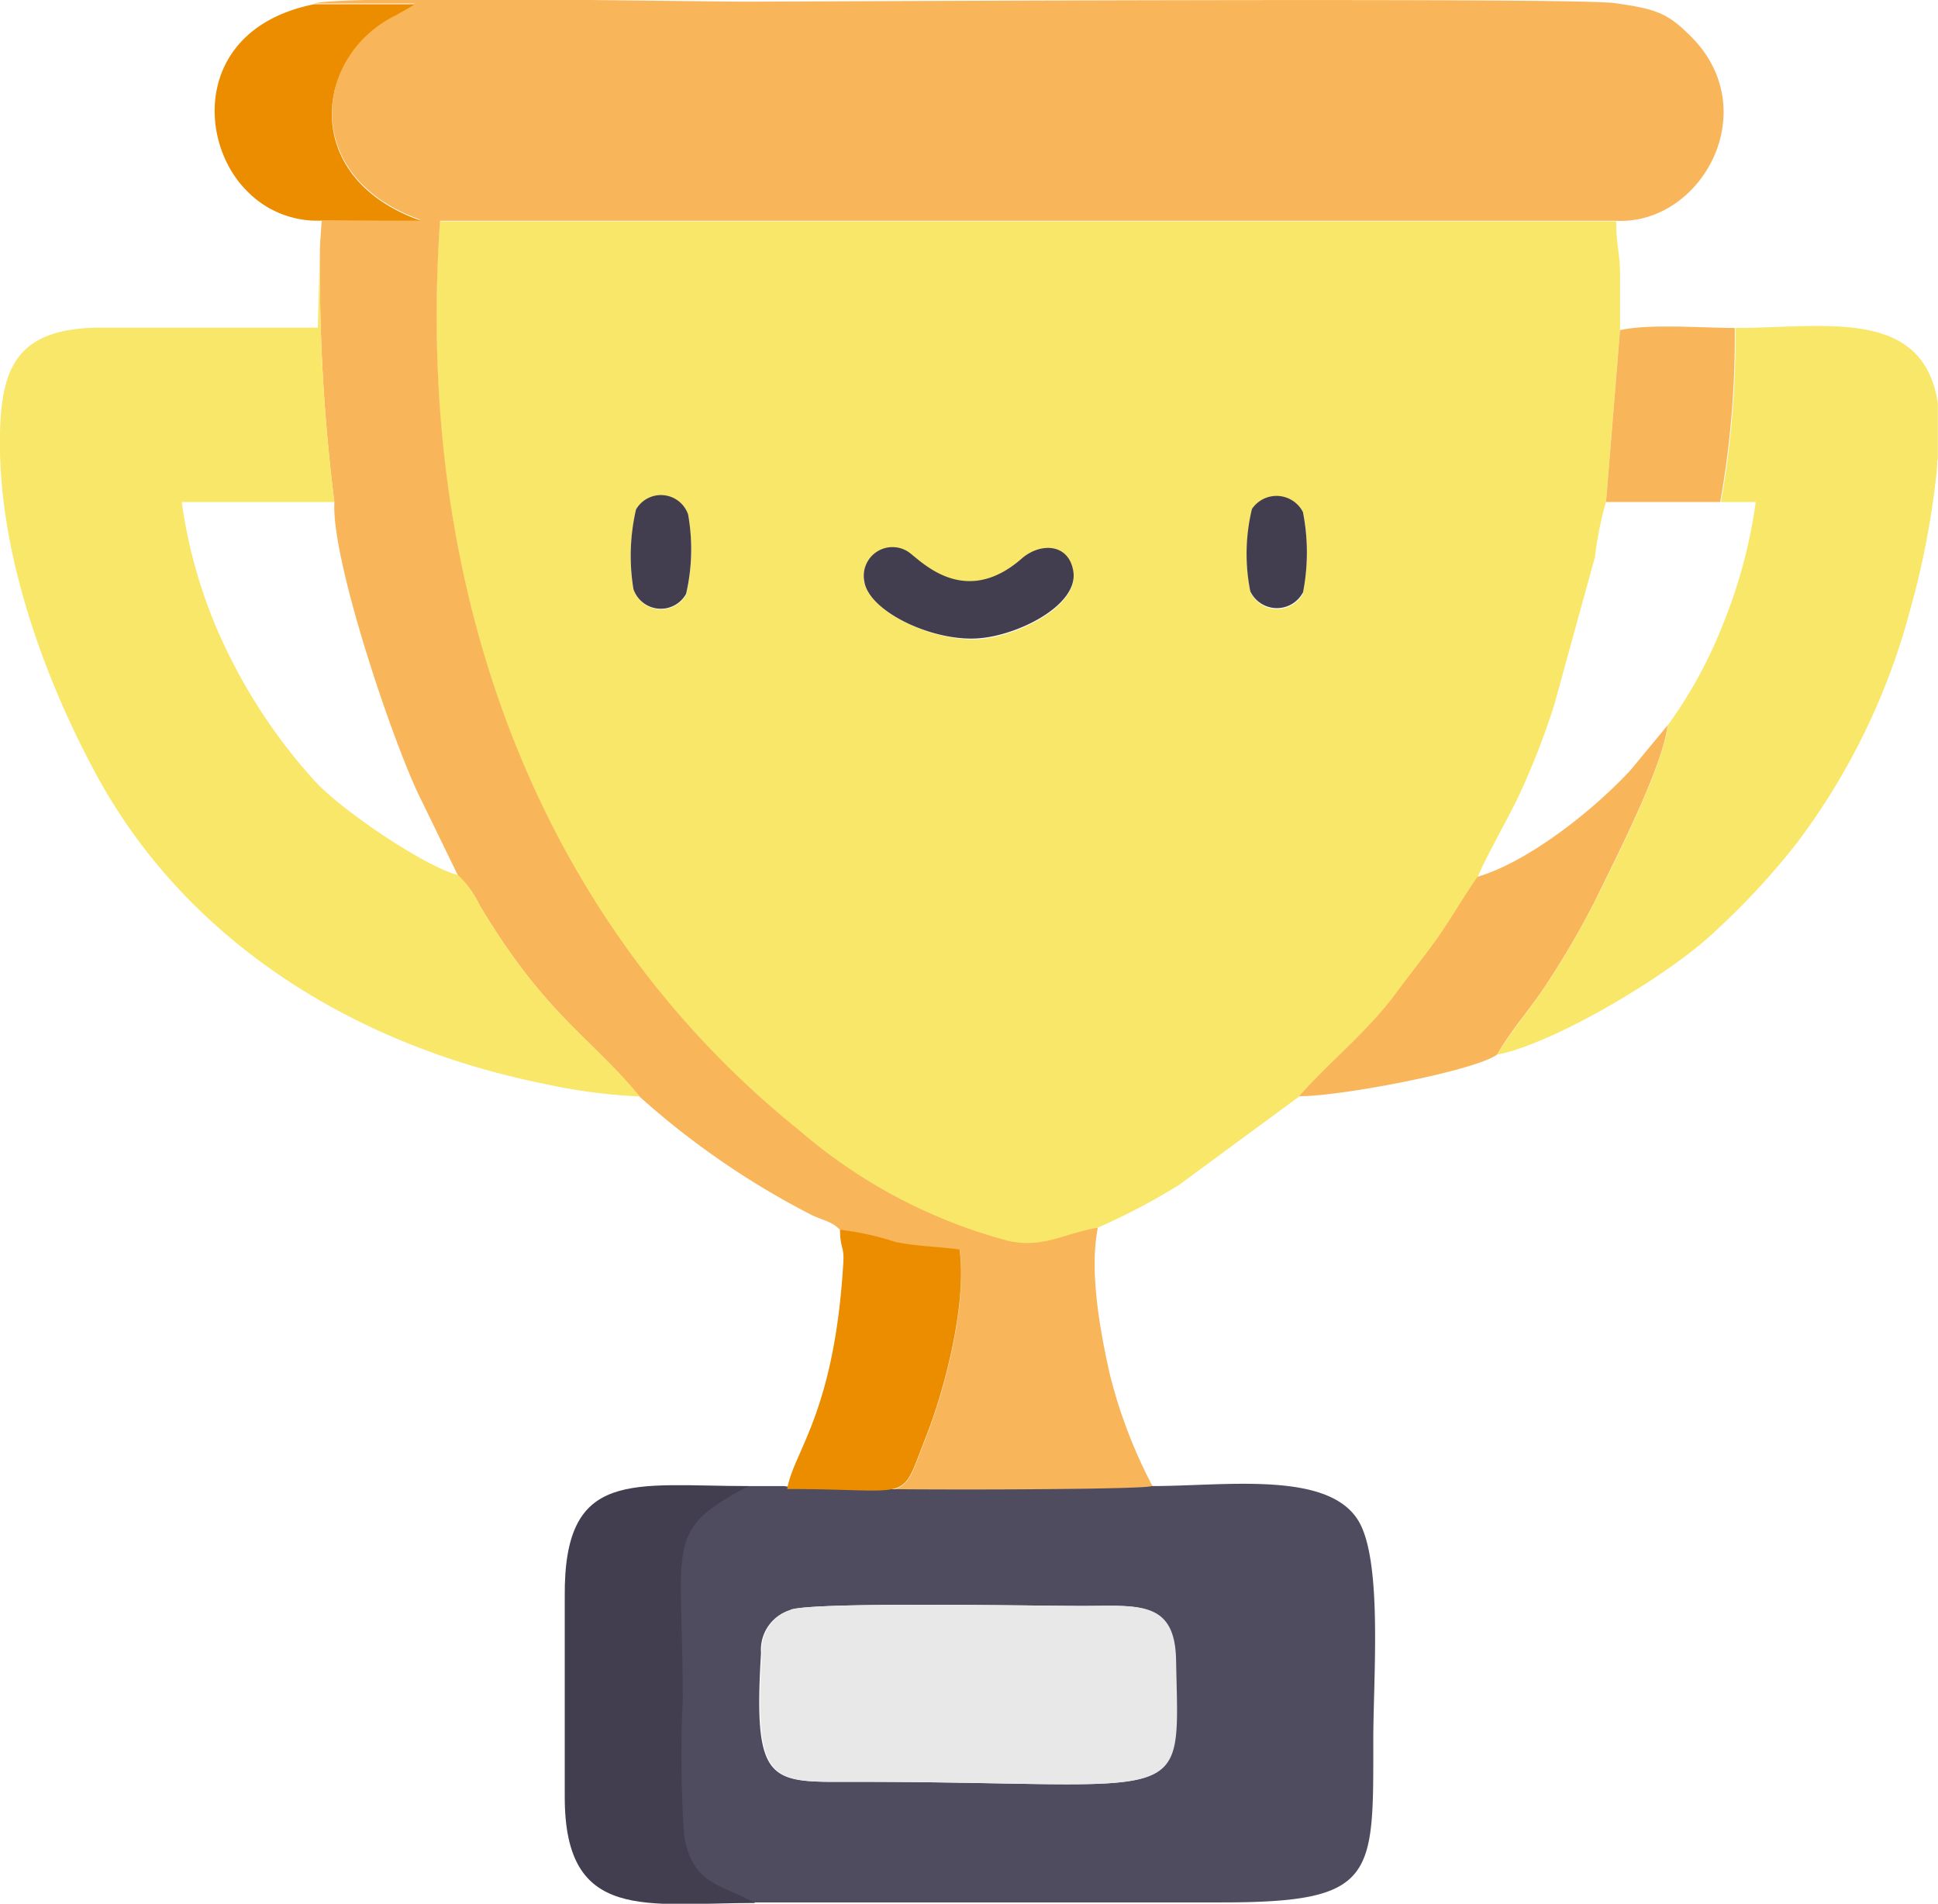 <svg width="2085" height="2048" fill="none" xmlns="http://www.w3.org/2000/svg"><g clip-path="url(#clip0_1436_8380)" fill-rule="evenodd" clip-rule="evenodd"><path d="M1180.9 1320.76a701.3 701.3 0 0 0 87.16-45.76l129.56-95.29c33.68-38.04 70.13-66.17 102.42-108.36 15.26-19.81 29.52-38.24 45.37-60.43 15.85-22.183 30.31-46.747 44.18-67.35 12.28-27.735 29.91-57.45 44.77-88.156a824.167 824.167 0 0 0 37.64-96.675l43.98-159.672a365.558 365.558 0 0 1 11.88-59.431l15.06-184.832v-59.431c0-23.376-4.16-31.102-4.16-57.252H473.271c-27.735 393.831 102.618 750.221 386.105 978.239a566.585 566.585 0 0 0 224.054 118.86c38.63 9.11 61.22-7.92 97.47-13.87v-.59zM929.901 626.603a30.9 30.9 0 0 1 12.726-31.565 30.897 30.897 0 0 1 34.026-.726c12.085 7.132 59.427 62.799 122.627 7.528 19.81-17.433 50.71-16.442 55.47 13.868 5.74 36.847-61.41 69.93-104.01 72.109-48.93 1.783-115.887-30.309-120.839-62.204v.99zm471.879 12.085a31.622 31.622 0 0 1-12.03 12.302 31.675 31.675 0 0 1-16.68 4.203 31.673 31.673 0 0 1-16.42-5.133 31.615 31.615 0 0 1-11.32-12.957 205.241 205.241 0 0 1 1.78-88.553c3.1-4.605 7.36-8.32 12.34-10.776a31.873 31.873 0 0 1 31.6 1.939 31.862 31.862 0 0 1 10.93 12.205 224.034 224.034 0 0 1-.2 85.779v.991zm-720.302-3.962a220.296 220.296 0 0 1 2.774-85.582 30.907 30.907 0 0 1 45.969-8.907 30.89 30.89 0 0 1 10.094 14.257 212.754 212.754 0 0 1-2.179 85.382 31.098 31.098 0 0 1-30.337 15.457 31.106 31.106 0 0 1-26.321-21.598v.991z" fill="#F8E769"/><path d="M346.088 237.329l-1.783 25.753a2000.858 2000.858 0 0 0 15.452 277.346C356.389 599.859 418 785.087 449.3 852.64l43.385 89.147a104.982 104.982 0 0 1 22.98 31.697c71.119 118.866 118.863 141.046 172.351 206.226a873.4 873.4 0 0 0 186.019 127.78c13.075 5.94 21.396 6.73 29.914 15.85a296.955 296.955 0 0 1 59.431 13.07c24.367 4.95 44.18 4.76 69.14 8.12 8.12 57.06-15.26 149.18-36.849 203.46-28.13 70.72-9.905 54.67-148.38 54.28l-2.179-3.17c11.292 4.95 385.508 4.75 395.018 0a532.358 532.358 0 0 1-46.55-122.43c-9.51-42.99-21.99-107.57-12.48-155.91-36.26 5.94-59.43 22.98-97.47 13.87a566.593 566.593 0 0 1-224.056-118.86c-283.487-228.022-413.84-584.412-386.105-978.243H1738.96c91.72 4.358 159.67-118.862 80.43-198.104-25.36-25.555-37.64-29.716-82.02-36.055-44.37-6.34-865.514-1.585-935.048-1.585-64.78 0-434.839-7.132-464.158 1.981h108.164l-3.169 2.18-17.433 9.905c-86.968 41.8-104.599 174.133 26.942 220.687l-106.58.793z" fill="#F9B559"/><path d="M811.632 2046.61h502.788c166.61 0 163.04-27.34 163.04-174.92 0-67.95 10.3-193.55-16.44-236.34-33.28-53.29-143.23-36.65-221.88-36.65-9.51 4.75-383.727 4.95-395.019 0h-39.62c-92.317 47.74-71.12 61.02-71.12 228.22a1298.459 1298.459 0 0 0 1.387 147.58c8.915 52.5 37.838 53.1 75.676 72.11h1.188zm38.433-314.78c22.98-8.92 267.245-4.16 313.595-4.16 59.43 0 99.06-6.74 100.64 58.24 3.17 163.63 19.81 130.95-344.899 130.95-89.939 0-109.552 6.14-100.637-138.68a44.546 44.546 0 0 1 7.864-28.94 44.494 44.494 0 0 1 24.427-17.41h-.99z" fill="#4F4C5F"/><path d="M688.016 1179.31c-53.885-65.17-101.232-86.96-172.351-206.222a104.982 104.982 0 0 0-22.98-31.697c-37.045-9.707-128.768-72.11-155.71-103.015a593.124 593.124 0 0 1-103.41-161.256 534.888 534.888 0 0 1-38.036-137.088h164.228a2000.858 2000.858 0 0 1-15.452-277.346l-2.377 89.741h-231.98C20.801 352.427 1.585 392.048 0 466.139v19.81c2.377 121.24 50.715 250.008 104.401 348.862 99.052 181.459 281.308 290.819 479.61 330.829a596.531 596.531 0 0 0 104.005 13.87M1850.69 540.032h38.23a544.975 544.975 0 0 1-35.26 131.541 488.242 488.242 0 0 1-59.43 108.759c-5.15 45.564-57.85 147.786-78.05 188.793a923.096 923.096 0 0 1-49.33 85.185c-18.23 28.73-39.62 52.5-56.07 80.23 60.43-11.49 185.63-85.58 235.15-133.32a784.692 784.692 0 0 0 87.96-95.29 724.736 724.736 0 0 0 121.04-249.413 893.129 893.129 0 0 0 29.13-154.125c0-3.169-.01-6.339.99-9.311v-57.648c-14.86-105.788-122.43-82.609-217.92-82.609.62 62.754-4.61 125.429-15.65 187.208" fill="#F8E769"/><path d="M851.055 1731.83a44.55 44.55 0 0 0-23.826 17.65 44.582 44.582 0 0 0-7.474 28.7c-8.915 144.82 10.697 138.68 100.637 138.68 364.318 0 348.068 32.68 344.898-130.95-1.19-64.98-41.01-58.24-100.64-58.24-46.35 0-290.615-4.76-313.595 4.16z" fill="#E8E8E8"/><path d="M811.633 2046.61c-37.838-19.81-66.761-19.81-75.676-72.11-3.26-49.13-3.723-98.4-1.387-147.58 0-167.2-21.197-180.48 71.12-228.22-125.004 0-199.293-19.81-198.104 118.86v215.74c0 135.3 87.76 113.91 204.839 113.91" fill="#423E4F"/><path d="M1589.59 943.174c-13.87 19.81-29.32 46.554-44.18 67.356-14.86 20.8-30.11 39.62-45.37 60.42-32.29 42.2-68.74 70.33-102.42 108.36 46.95 0 189.79-27.73 212.97-44.77 16.04-27.73 37.83-51.51 56.06-80.23a920.955 920.955 0 0 0 49.33-85.185c19.81-41.007 72.9-143.229 78.05-188.793l-39.62 47.941c-41.4 44.772-110.94 99.052-164.62 114.901" fill="#F9B559"/><path d="M847.093 1601.87c138.673 0 120.249 16.44 148.38-54.28 21.597-54.28 44.967-146.4 36.847-203.45-24.96-3.37-44.771-3.17-69.138-8.13a296.97 296.97 0 0 0-59.431-13.07c0 19.81 4.556 17.63 3.566 34.87-9.509 162.44-53.687 203.84-60.422 244.06M346.088 237.329H452.47C320.929 190.774 338.56 59.035 425.527 16.641l17.433-9.905 3.17-2.18H337.966c-127.381 25.556-126.589 146.399-72.507 200.68a105.39 105.39 0 0 0 80.629 32.093z" fill="#EC8D00"/><path d="M1727.86 540.032h122.83a1008.46 1008.46 0 0 0 15.65-187.208c-34.67 0-92.32-4.755-123.42 2.377l-15.06 184.831z" fill="#F9B559"/><path d="M929.901 625.613c4.952 31.894 71.909 63.987 120.839 61.214 42.6-2.18 109.75-35.263 104.01-72.111-4.76-30.309-35.46-31.3-55.47-13.866-63.2 55.271-110.542-.001-122.627-7.529a30.902 30.902 0 0 0-45.126 14.599 30.902 30.902 0 0 0-1.626 17.693zm-248.423 8.122a31.108 31.108 0 0 0 26.652 21.024 31.096 31.096 0 0 0 30.006-15.874 212.754 212.754 0 0 0 2.179-85.382 30.895 30.895 0 0 0-26.306-20.763 30.907 30.907 0 0 0-29.757 15.414 220.291 220.291 0 0 0-2.774 85.581zm720.302 3.962a224.209 224.209 0 0 0 0-86.769 31.829 31.829 0 0 0-10.92-12.205 31.894 31.894 0 0 0-43.95 8.837 205.237 205.237 0 0 0-1.78 88.552 31.609 31.609 0 0 0 11.32 12.957 31.674 31.674 0 0 0 16.42 5.134 31.726 31.726 0 0 0 16.69-4.204 31.759 31.759 0 0 0 12.03-12.302" fill="#423E4F"/></g><defs><clipPath id="clip0_1436_8380"><path fill="#fff" d="M0 0H2084.85V2048H0z"/></clipPath></defs></svg>